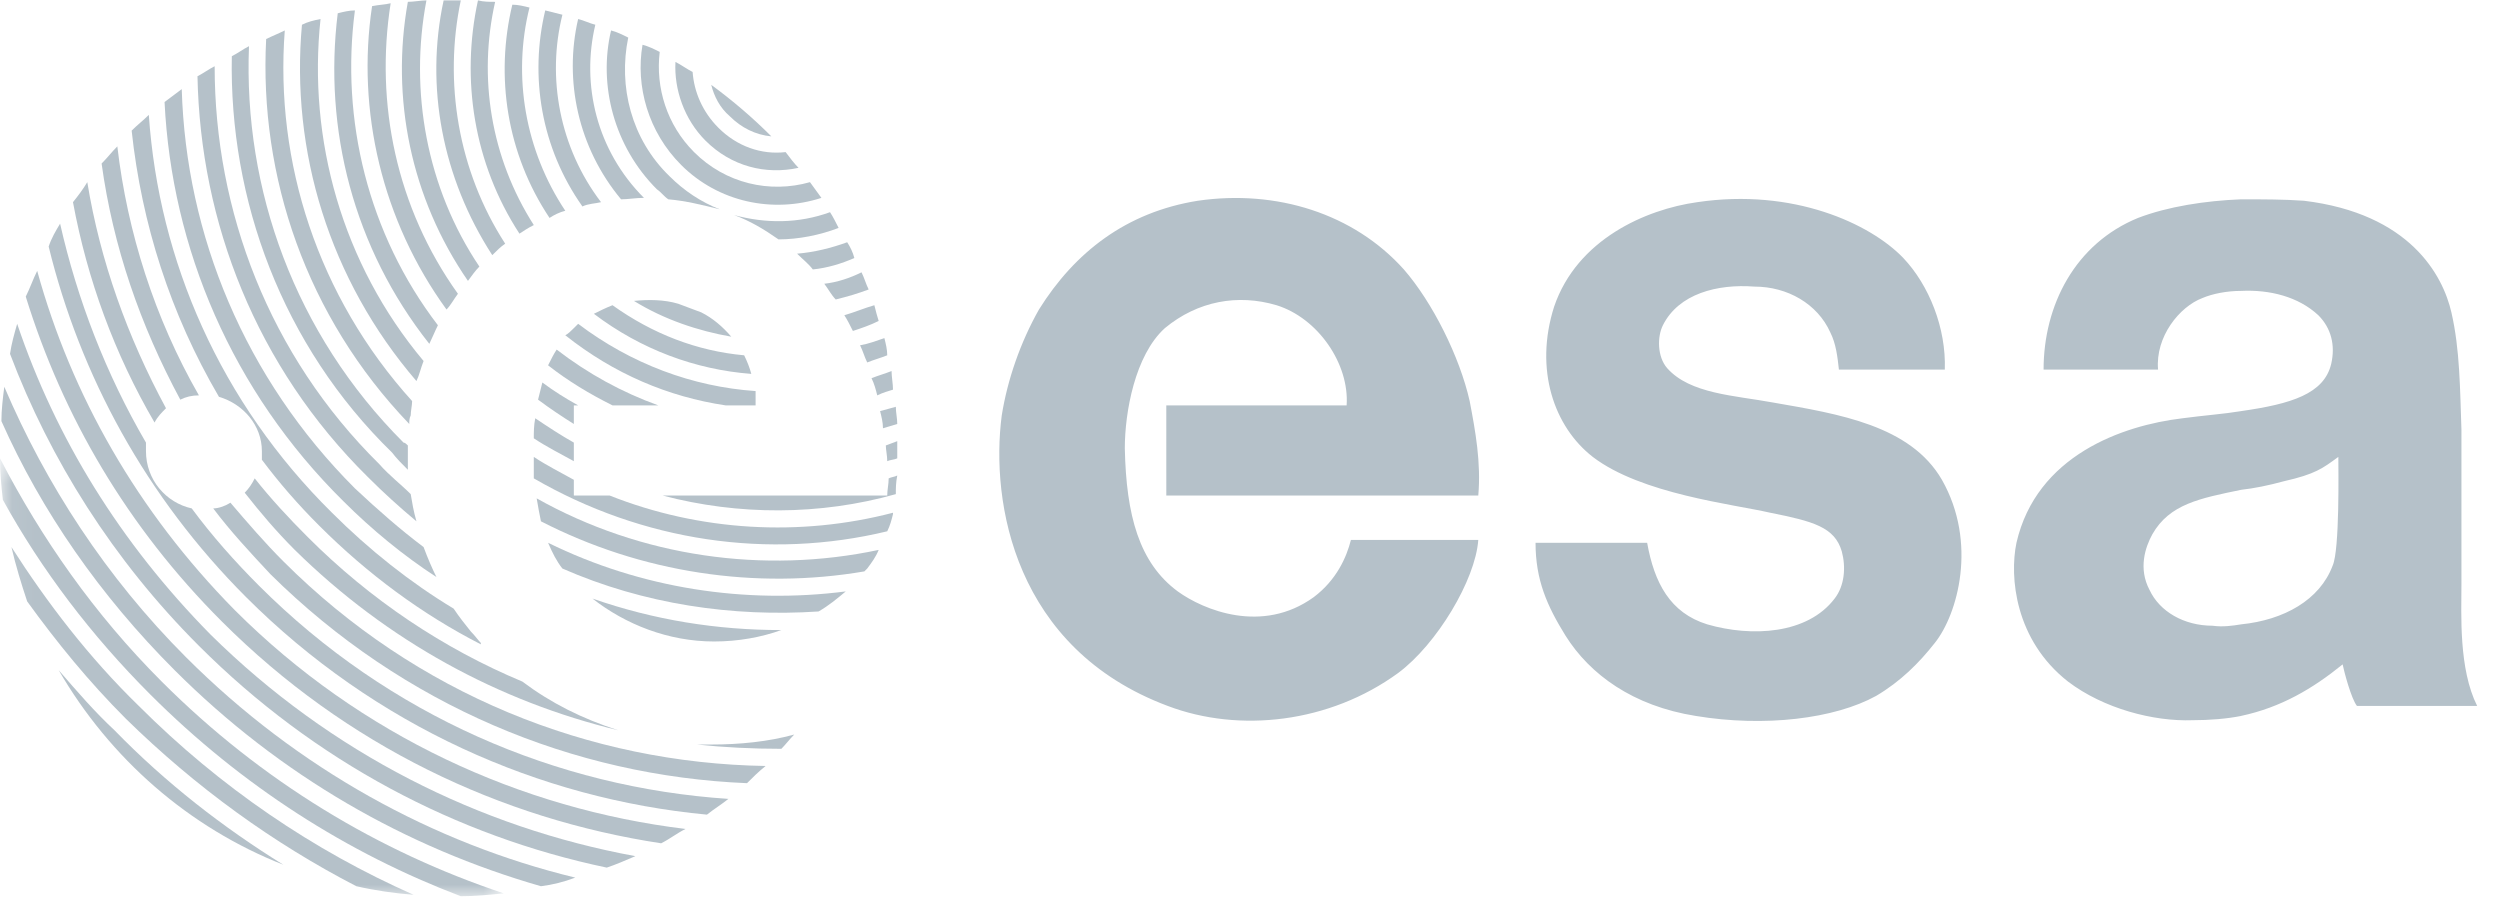 <svg height="39" viewBox="0 0 106 39" width="106" xmlns="http://www.w3.org/2000/svg" xmlns:xlink="http://www.w3.org/1999/xlink"><mask id="a" fill="#fff"><path d="m.06.434h21.299v18.566h-21.299z" fill="#fff" fill-rule="evenodd"/></mask><g fill="#b5c1c9" fill-rule="evenodd"><path d="m2.487 28.414c2.185 3.762 5.522 6.674 9.527 8.252-2.548-1.578-4.976-3.459-7.16-5.703-.85-.791-1.578-1.639-2.367-2.549"/><g transform="translate(0 19)"><path d="m.485 4.195c.182.789.425 1.578.667 2.305 1.275 1.76 2.61 3.398 4.187 4.977 2.973 2.912 6.25 5.279 9.77 7.099.788.182 1.637.303 2.426.363-4.247-1.88-8.191-4.55-11.649-8.007-2.124-2.065-3.884-4.369-5.401-6.737" mask="url(#a)"/><path d="m0 .434c0 .605.06 1.213.121 1.759 1.638 2.973 3.762 5.764 6.25 8.252 3.883 3.883 8.373 6.735 13.166 8.555.608 0 1.215-.061 1.822-.121-5.28-1.76-10.255-4.732-14.503-8.981-2.852-2.851-5.097-6.066-6.856-9.464" mask="url(#a)"/></g><path d="m.182 16.399c-.061.486-.122.972-.122 1.457 1.699 3.822 4.187 7.402 7.342 10.558 4.49 4.49 9.83 7.523 15.534 9.162.485-.06.971-.181 1.456-.365-6.007-1.455-11.772-4.611-16.504-9.344-3.398-3.398-5.947-7.342-7.706-11.468"/><path d="m.728 13.73c-.122.425-.243.849-.303 1.274 1.699 4.49 4.368 8.738 8.009 12.379 4.915 4.914 10.922 8.068 17.293 9.404.364-.121.79-.303 1.213-.486-6.614-1.213-12.924-4.367-18.021-9.404-3.822-3.883-6.553-8.313-8.191-13.167"/><path d="m1.577 11.485c-.182.364-.303.728-.485 1.092 1.577 5.097 4.308 9.769 8.313 13.773 5.279 5.279 11.832 8.375 18.628 9.406.363-.182.667-.426 1.032-.608-6.978-.849-13.774-3.943-19.115-9.283-4.126-4.187-6.917-9.101-8.373-14.38"/><path d="m8.13 21.557c-1.092-.243-1.941-1.213-1.941-2.427v-.364c-1.699-2.913-2.913-6.068-3.641-9.283-.182.303-.364.606-.485.971 1.335 5.46 4.126 10.618 8.373 14.866 5.461 5.459 12.439 8.553 19.538 9.221.304-.242.607-.424.911-.668-7.282-.484-14.381-3.517-19.903-9.039-1.032-1.033-2.002-2.125-2.852-3.277"/><path d="m7.038 17.31c-1.638-3.034-2.791-6.25-3.337-9.587-.182.303-.364.546-.607.849.607 3.277 1.76 6.432 3.459 9.344.121-.242.303-.424.485-.606m2.731 4.004c-.182.122-.486.243-.728.243.728.97 1.577 1.881 2.427 2.791 5.642 5.584 12.863 8.556 20.205 8.859.243-.244.485-.484.789-.729-7.464-.121-14.805-3.033-20.448-8.677-.789-.787-1.517-1.637-2.245-2.487"/><path d="m29.55 31.568c1.152.122 2.366.182 3.58.182.181-.182.363-.424.546-.606-1.093.303-2.306.424-3.52.424zm-16.504-8.799c-.789-.787-1.578-1.638-2.246-2.486-.121.242-.243.424-.424.608.667.849 1.334 1.636 2.123 2.425 3.945 3.883 8.677 6.432 13.713 7.647-1.517-.486-2.852-1.154-4.065-2.065-3.337-1.394-6.432-3.457-9.101-6.129m-4.612-6.005c-1.881-3.277-3.034-6.918-3.459-10.558-.243.243-.424.485-.667.728.485 3.52 1.638 6.857 3.337 10.012.243-.121.485-.182.789-.182"/><path d="m19.963 26.775c-.243-.302-.486-.607-.729-.97-1.82-1.094-3.58-2.489-5.157-4.065-4.733-4.673-7.343-10.68-7.767-16.869-.243.243-.486.425-.728.668.425 3.944 1.638 7.766 3.701 11.286 1.032.303 1.821 1.213 1.821 2.305v.364c.728.971 1.516 1.881 2.427 2.791 2.063 2.063 4.369 3.762 6.856 5.035v-.06c-.121-.121-.242-.303-.424-.485"/><path d="m15.048 20.707c-4.672-4.671-7.16-10.739-7.342-16.928l-.729.546c.304 6.189 2.852 12.256 7.585 16.929 1.214 1.213 2.548 2.305 3.944 3.215-.182-.363-.364-.787-.546-1.274-.971-.728-1.941-1.578-2.912-2.488m10.072 4.672c1.397 1.094 3.216 1.82 5.158 1.82 1.031 0 2.002-.181 2.852-.484-2.731 0-5.4-.426-8.01-1.336"/><path d="m16.079 19.676c-4.672-4.611-6.978-10.74-6.978-16.868-.242.121-.485.303-.728.425.121 6.188 2.488 12.317 7.221 16.99.667.668 1.335 1.273 2.063 1.881-.122-.426-.183-.79-.243-1.153-.425-.426-.91-.789-1.335-1.275"/><path d="m17.293 18.887c-.061-.06-.122-.121-.183-.121-4.611-4.611-6.795-10.74-6.553-16.808-.242.122-.485.304-.728.425-.121 6.068 2.124 12.257 6.796 16.808.182.243.425.485.668.727zm5.946 4.127c.182.424.364.787.607 1.092 3.458 1.517 7.22 2.062 10.861 1.82.425-.242.789-.547 1.153-.85-4.247.547-8.677-.121-12.621-2.062"/><path d="m22.755 21.131c.059.365.12.668.181.973 4.247 2.183 9.101 2.912 13.714 2.123l.12-.121c.182-.243.364-.487.486-.79-4.855 1.032-10.073.303-14.501-2.185m-5.281-4.125c-4.004-4.429-5.824-10.133-5.4-15.715-.242.122-.546.243-.789.364-.303 5.825 1.699 11.771 6.068 16.322 0-.121 0-.242.061-.364 0-.182.06-.425.06-.607"/><path d="m13.591.806c-.303.06-.545.121-.788.243-.486 5.339 1.152 10.8 4.854 15.108.121-.243.182-.546.303-.85-3.459-4.125-4.914-9.404-4.369-14.501m10.74 19.538c-.546-.305-1.152-.608-1.698-.971v.91c4.61 2.67 9.95 3.459 14.986 2.244.122-.242.183-.484.244-.728v-.059c-3.945 1.029-8.192.787-12.015-.73h-1.517zm-1.698-1.76c.546.364 1.152.668 1.698.97v-.788c-.546-.303-1.092-.667-1.637-1.031-.061.303-.061.606-.061.849"/><path d="m28.093 21.01c3.216.849 6.674.849 9.89-.059 0-.244 0-.486.061-.789-.12.061-.242.061-.364.121 0 .242-.061.485-.061.727zm-13.045-20.568c-.243 0-.486.06-.728.121-.607 4.915.667 9.951 3.883 14.016.121-.243.242-.546.364-.788-2.973-3.884-4.126-8.738-3.519-13.349"/><path d="m19.416 12.456c-2.609-3.641-3.519-8.07-2.852-12.318-.242.061-.485.061-.788.122-.667 4.429.424 9.101 3.156 12.863.181-.182.302-.425.484-.667m18.628 6.553v-.304c-.181.061-.303.122-.485.182 0 .183.06.425.06.667.122-.06.305-.06.425-.12zm-15.23-2.063c.486.364 1.032.728 1.517 1.031v-.789h.182c-.545-.303-1.031-.607-1.517-.97zm15.23 1.031c0-.242-.061-.485-.061-.729-.242.062-.424.123-.667.183.061.243.122.485.122.728.181-.06.425-.121.606-.182"/><path d="m18.081.017c-.242 0-.546.061-.788.061-.729 4.065.121 8.312 2.548 11.832.182-.243.304-.425.485-.607-2.245-3.337-2.973-7.463-2.245-11.286m9.83 17.171c-1.516-.546-2.973-1.335-4.308-2.366-.121.182-.243.425-.364.668.85.667 1.759 1.213 2.731 1.698z"/><path d="m19.537.017h-.727c-.789 3.641-.061 7.524 2.062 10.801.183-.183.365-.364.548-.486-2.004-3.094-2.61-6.857-1.883-10.315m18.326 16.504c0-.242-.061-.547-.061-.789-.304.121-.546.182-.85.304.121.243.182.485.243.728.243-.122.485-.183.668-.243m-5.826.667v-.607c-2.67-.182-5.278-1.152-7.524-2.851l-.182.182c-.121.121-.242.243-.363.303 2.062 1.638 4.368 2.61 6.795 2.973z"/><path d="m20.994.078c-.242 0-.485 0-.728-.061-.729 3.337-.181 6.917 1.759 9.89.183-.121.365-.243.608-.364-1.821-2.852-2.367-6.25-1.639-9.465m16.625 14.987c0-.243-.06-.486-.121-.729-.364.122-.667.243-1.031.304.122.243.183.486.303.728.303-.121.546-.183.849-.303m-6.066 0c-2.003-.182-3.884-.91-5.583-2.124-.304.121-.546.243-.789.364 2.002 1.517 4.308 2.367 6.674 2.548-.06-.242-.182-.546-.302-.788m5.703-1.456c-.061-.183-.122-.425-.183-.668-.423.121-.849.303-1.273.425.121.182.242.425.363.667.365-.121.729-.242 1.093-.424m-7.524-.365c-.304-.121-.667-.242-.971-.364-.607-.182-1.275-.182-1.881-.121 1.274.789 2.73 1.274 4.126 1.517-.364-.425-.788-.789-1.274-1.032"/><path d="m22.45.32c-.242-.06-.485-.121-.728-.121-.728 3.034-.242 6.31 1.578 9.041.182-.121.424-.243.668-.304-1.7-2.548-2.246-5.703-1.518-8.616m14.381 11.954c-.121-.243-.181-.486-.303-.728-.486.242-1.032.424-1.578.485.182.243.304.485.485.667.486-.121.91-.242 1.396-.424"/><path d="m23.846.624-.728-.182c-.668 2.791-.182 5.824 1.577 8.312.243-.121.547-.121.789-.182-1.76-2.306-2.305-5.279-1.638-7.948"/><path d="m27.304 8.39c-2.001-2.002-2.669-4.793-2.062-7.341-.244-.061-.486-.183-.729-.243-.606 2.608 0 5.46 1.82 7.645.304 0 .607-.061.971-.061m7.16 3.034c.607-.061 1.214-.242 1.76-.485-.061-.243-.182-.485-.303-.668-.667.243-1.396.425-2.124.485.243.243.485.426.667.668"/><path d="m28.396 7.48c-1.637-1.577-2.184-3.822-1.759-5.886-.242-.121-.485-.243-.728-.303-.546 2.306.121 4.915 1.942 6.735.182.121.303.304.485.425.729.061 1.456.243 2.184.425-.788-.304-1.516-.789-2.124-1.396m7.161 2.184c-.122-.243-.242-.485-.364-.667-1.336.486-2.731.486-4.066.122.668.242 1.274.606 1.881 1.031.849 0 1.759-.182 2.549-.486"/><path d="m34.828 8.39c-.182-.243-.303-.424-.485-.667-1.699.485-3.58.06-4.915-1.274-1.153-1.153-1.637-2.731-1.456-4.248-.242-.121-.486-.243-.729-.303-.303 1.76.243 3.701 1.639 5.097 1.578 1.577 3.885 2.062 5.946 1.395"/><path d="m33.857 7.116c-.181-.182-.364-.425-.546-.667-1.031.121-2.063-.243-2.851-1.032-.668-.667-1.032-1.517-1.093-2.366-.242-.122-.485-.304-.728-.425-.061 1.153.365 2.427 1.274 3.337 1.093 1.092 2.549 1.456 3.944 1.153"/><path d="m32.705 5.782c-.789-.79-1.639-1.518-2.549-2.185.122.485.364.97.789 1.334.486.486 1.092.789 1.76.851m37.134 17.232c.304 1.697.971 2.972 2.549 3.459 1.881.545 4.247.424 5.4-1.094.424-.545.485-1.334.303-2.002-.303-1.031-1.213-1.273-3.033-1.637-1.578-.365-5.461-.789-7.524-2.367-1.639-1.274-2.489-3.701-1.639-6.371.972-2.852 3.884-4.126 6.069-4.43 4.064-.606 7.341.911 8.736 2.367 1.093 1.153 1.821 2.973 1.76 4.733h-4.49c-.061-.546-.121-1.093-.365-1.578-.545-1.214-1.82-1.942-3.215-1.942-1.578-.121-3.216.304-3.883 1.639-.243.485-.243 1.335.182 1.82.971 1.092 2.851 1.153 4.49 1.456 2.791.485 5.825.971 7.159 3.277 1.517 2.67.668 5.703-.302 6.916-.668.851-1.457 1.638-2.488 2.246-1.76.971-4.733 1.334-7.645.85-2.671-.424-4.491-1.76-5.522-3.399-.789-1.273-1.274-2.367-1.274-3.943zm-20.388-5.826h7.646c.121-1.759-1.214-3.701-2.973-4.247-1.638-.485-3.338-.182-4.733.971-1.274 1.153-1.699 3.58-1.699 5.097.06 2.85.607 4.854 2.245 6.067 1.092.789 3.58 1.821 5.764.244.971-.73 1.396-1.701 1.578-2.427h5.4c-.121 1.697-1.76 4.427-3.397 5.642-2.913 2.123-6.736 2.549-9.77 1.397-6.492-2.428-7.524-8.618-7.038-12.319.243-1.517.789-3.094 1.578-4.49 1.516-2.427 3.7-4.126 6.734-4.611 3.338-.486 6.615.545 8.737 2.912 1.215 1.396 2.368 3.702 2.791 5.582.244 1.275.487 2.609.365 4.004h-13.228zm49.453 6.796c-.547 1.457-2.064 2.305-3.883 2.489-.363.06-.786.119-1.209.058-1.214 0-2.246-.605-2.67-1.515-.486-.91-.182-1.821.121-2.368.728-1.273 2.002-1.517 3.763-1.88.544-.061 1.149-.182 1.814-.364 1.335-.302 1.64-.545 2.306-1.031 0 .486.061 3.943-.242 4.611zm5.461.789v-6.553c-.061-1.699-.061-3.398-.426-4.976-.363-1.577-1.759-4.187-6.25-4.732-.848-.061-1.757-.061-2.668-.061-1.517.061-3.094.303-4.367.789-2.67 1.092-4.006 3.701-4.006 6.432h4.854c-.121-1.396.911-2.67 1.881-3.035.425-.181 1.032-.303 1.638-.303 1.214-.059 2.427.243 3.276 1.032.546.546.728 1.274.546 2.063-.303 1.274-1.699 1.699-3.822 2.002v.001c-.728.121-1.575.181-2.484.303-2.548.303-6.189 1.577-7.039 5.279-.302 1.455-.061 4.125 2.185 5.884 1.517 1.153 3.641 1.7 5.279 1.639.729 0 1.456-.06 2.064-.181v-.002c1.696-.364 3.03-1.153 4.302-2.184.061.305.365 1.457.607 1.762h5.097c-.789-1.578-.667-3.885-.667-5.159z"/></g></svg>